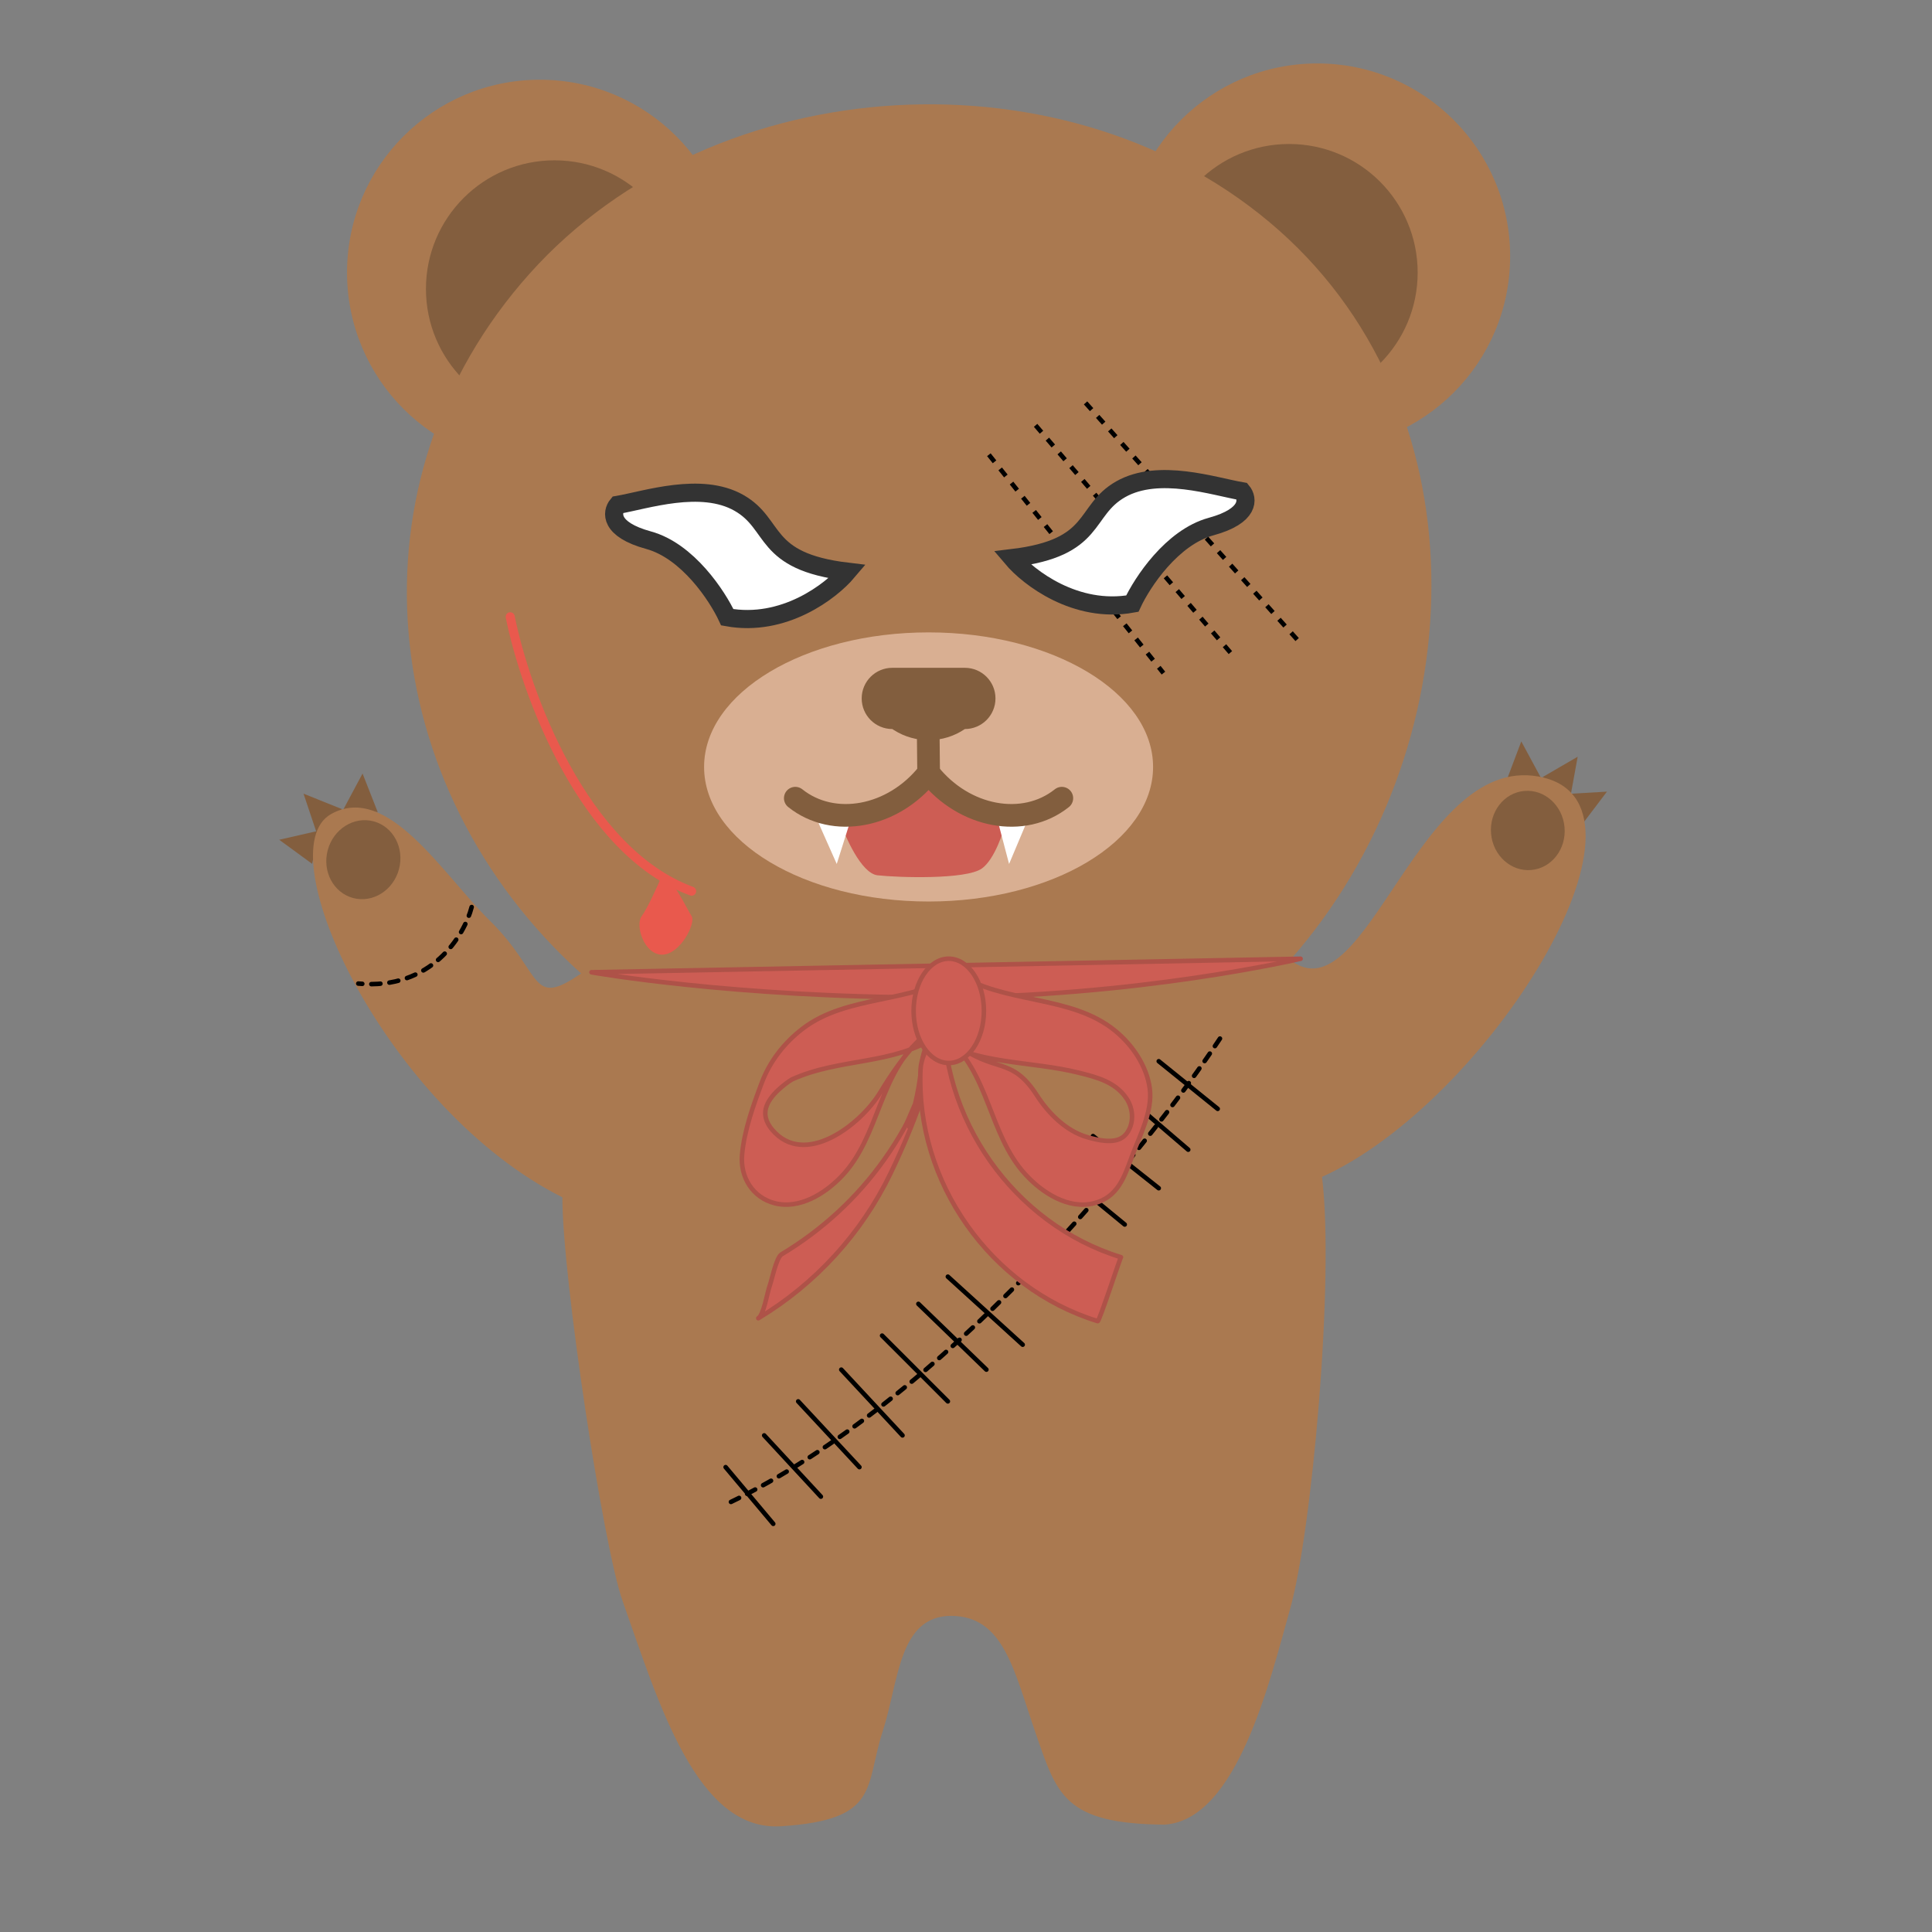<svg width="426" height="426" viewBox="0 0 426 426" fill="none" xmlns="http://www.w3.org/2000/svg">
<rect x="0" y="0" width="426" height="426" fill="#808080" stroke="none"/>
<g clip-path="url(#clip0_749_926)">
<path d="M119.04 102.62C142.523 102.62 161.56 83.583 161.56 60.1C161.56 36.617 142.523 17.58 119.04 17.58C95.557 17.58 76.52 36.617 76.52 60.1C76.52 83.583 95.557 102.62 119.04 102.62Z" fill="#AA7950"/>
<path d="M122.27 92.05C137.927 92.05 150.62 79.357 150.62 63.7C150.62 48.042 137.927 35.35 122.27 35.35C106.613 35.35 93.92 48.042 93.92 63.7C93.92 79.357 106.613 92.05 122.27 92.05Z" fill="#835E3E"/>
<path d="M290.46 99.03C313.943 99.03 332.98 79.993 332.98 56.51C332.98 33.027 313.943 13.99 290.46 13.99C266.977 13.99 247.94 33.027 247.94 56.51C247.94 79.993 266.977 99.03 290.46 99.03Z" fill="#AA7950"/>
<path d="M284.24 88.45C299.897 88.45 312.59 75.757 312.59 60.1C312.59 44.443 299.897 31.75 284.24 31.75C268.583 31.75 255.89 44.443 255.89 60.1C255.89 75.757 268.583 88.45 284.24 88.45Z" fill="#835E3E"/>
<path d="M79.944 170.56L75.734 178.429L83.286 179.067L79.944 170.56Z" fill="#835E3E"/>
<path d="M66.926 175.001L69.762 183.463L75.412 178.413L66.926 175.001Z" fill="#835E3E"/>
<path d="M61.564 185.163L68.822 190.469L70.478 183.122L61.564 185.163Z" fill="#835E3E"/>
<path d="M354.328 174.553L345.408 175.068L348.802 181.843L354.328 174.553Z" fill="#835E3E"/>
<path d="M347.873 166.855L340.151 171.339L346.237 175.856L347.873 166.855Z" fill="#835E3E"/>
<path d="M335.441 163.48L332.265 171.888L339.785 171.53L335.441 163.48Z" fill="#835E3E"/>
<path d="M128.133 214.644C82.633 173.614 75.913 106.044 116.753 60.364C157.593 14.694 236.203 10.154 282.033 50.814C327.863 91.474 324.963 165.664 284.493 211.654C301.393 224.864 313 164.5 340.5 171.5C368 178.5 328 243 291.5 259.5C294.29 282.12 289.243 337.874 284.453 354.804C280.133 370.074 272.853 401.384 256.753 402.324C234.653 402.154 233.063 395.674 228.463 382.464C223.513 368.214 221.373 356.384 209.763 356.294C198.113 356.294 198.223 370.664 194.633 381.744C190.643 394.064 194.103 401.274 172.233 402.684C153.693 403.884 145.333 375.834 137.263 352.964C132.983 340.834 124 281.646 124 264C85.367 244.646 58.5 187.62 73 179.5C85.5 172.5 97.625 192.795 108 203C119.828 214.634 116.753 222.5 128.143 214.634" fill="#AA7950"/>
<path d="M72.265 187.451C71.014 192.119 73.516 196.845 77.853 198.008C82.19 199.17 86.72 196.328 87.971 191.66C89.221 186.992 86.719 182.266 82.382 181.104C78.045 179.942 73.516 182.784 72.265 187.451Z" fill="#835E3E"/>
<path d="M344.974 182.393C344.544 177.58 340.57 174.002 336.098 174.401C331.625 174.8 328.348 179.026 328.778 183.839C329.208 188.653 333.182 192.231 337.654 191.832C342.127 191.432 345.404 187.206 344.974 182.393Z" fill="#835E3E"/>
<path d="M130.42 214.38L286.78 211.4C286.78 211.4 250.54 219.94 206.11 219.94C161.68 219.94 130.43 214.39 130.43 214.39L130.42 214.38Z" fill="#CD5D54" stroke="#AE5248" stroke-linecap="round" stroke-linejoin="round"/>
<path d="M269 229C252.667 253.667 208.1 308.7 160.5 331.5" stroke="black" stroke-linecap="round" stroke-linejoin="round" stroke-dasharray="2 2"/>
<path d="M255.5 234L268.5 244.5M262 253.5L248 241.5M255.5 262L241 250.5M248 270L234 258.5M241 278.5L225.5 267M234 287.5L217.5 273.5M225.5 296.5L209 281.5M217.5 302L202.5 287.5M209 309L194.5 294.5M199 316.5L185.5 302M189.5 323.5L176 309M181 330L168.5 316.5M170.5 336L160 323.5" stroke="black" stroke-linecap="round" stroke-linejoin="round"/>
<path d="M169.28 243.319C168.1 245.669 169.09 247.699 170.22 249.049C177.4 257.649 189.8 247.959 194.09 240.879C199.41 232.099 203.56 227.709 212.04 220.949C210.73 221.989 206.84 219.989 206.28 221.549C205.72 223.109 204.94 227.539 203.64 228.569C193.71 236.489 194.05 250.599 185.49 259.449C181.85 263.219 176.27 266.709 170.8 265.299C165.92 264.039 163.19 259.499 163.62 254.639C164.09 249.269 166.13 243.609 168.01 238.639C169.77 233.999 172.92 229.949 176.93 226.859C186.84 219.229 201.19 221.379 211.66 214.409C210.42 215.229 209.67 220.089 209.17 221.479C208.67 222.869 207.75 227.689 206.53 228.499C196.92 234.889 185.12 233.229 174.59 238.029C174.59 238.029 170.75 240.349 169.28 243.289V243.319Z" fill="#CD5D54" stroke="#AE5248" stroke-linecap="round" stroke-linejoin="round"/>
<path d="M248.99 249C249.94 247.06 249.85 244.35 248.35 242.15C245.92 238.56 241.72 237.49 237.89 236.54C227.16 233.85 214.96 234.81 205.53 228.53C204.46 227.82 211.55 215.03 210.66 214.43C221.27 221.49 236 219.22 245.87 227.27C249.69 230.38 252.86 235.04 253.52 240C254.19 245.09 251.27 250.43 249.57 255.04C247.87 259.65 246.43 263.97 241.26 265.3C235.56 266.77 229.75 262.95 226.08 258.94C217.95 250.06 218.2 236.36 208.42 228.57C207.09 227.51 211.74 230.89 210.58 229.97C219.24 236.87 222.92 232.64 228.6 241.47C231.18 245.49 235.03 249.35 239.66 250.72C245.53 252.44 247.81 251.42 248.99 248.99V249Z" fill="#CD5D54" stroke="#AE5248" stroke-linecap="round" stroke-linejoin="round"/>
<path d="M203.32 234.11C203.05 236.62 202.7 239.11 202.19 241.59C201.8 243.49 201.27 245.32 200.79 247.2C199.45 252.42 203.32 240.6 203.23 240.74C201.65 243.09 200.8 246.16 199.4 248.67C198.05 251.09 196.56 253.44 194.95 255.7C188.93 264.18 181.24 271.23 172.33 276.58C171.16 277.28 170.17 282.3 169.69 283.6C169.21 284.9 168.39 289.96 167.2 290.67C179.81 283.09 189.96 271.99 196.36 258.73C202.11 246.82 207.03 233.22 208.45 220.02C207.93 224.82 203.84 229.26 203.32 234.12V234.11Z" fill="#CD5D54" stroke="#AE5248" stroke-linecap="round" stroke-linejoin="round"/>
<path d="M202.97 235.829C201.85 260.569 218.38 284.029 242.04 291.309C242.39 291.419 247.04 277.169 247.17 277.209C223.5 269.919 206.98 246.459 208.1 221.729C207.89 226.459 203.19 231.029 202.97 235.829Z" fill="#CD5D54" stroke="#AE5248" stroke-linecap="round" stroke-linejoin="round"/>
<path d="M209.2 234.39C213.48 234.39 216.95 229.241 216.95 222.89C216.95 216.538 213.48 211.39 209.2 211.39C204.92 211.39 201.45 216.538 201.45 222.89C201.45 229.241 204.92 234.39 209.2 234.39Z" fill="#CD5D54" stroke="#AE5248" stroke-linecap="round" stroke-linejoin="round"/>
<path d="M204.75 198.78C232.088 198.78 254.25 185.497 254.25 169.11C254.25 152.724 232.088 139.44 204.75 139.44C177.412 139.44 155.25 152.724 155.25 169.11C155.25 185.497 177.412 198.78 204.75 198.78Z" fill="#D9AF92"/>
<path d="M193.5 193C189.9 192.6 186.333 184.5 185 180.5L205.5 172L222 180.5C221.333 183.333 219.3 189.5 216.5 191.5C213 194 198 193.5 193.5 193Z" fill="#CD5D54"/>
<path d="M184.5 190.5L180.5 181.5L187.5 181L184.5 190.5Z" fill="white"/>
<path d="M222.5 190.5L220 181H226.5L222.5 190.5Z" fill="white"/>
<path d="M190 154C190 150.27 193.02 147.25 196.75 147.25H212.75C216.48 147.25 219.5 150.27 219.5 154C219.5 157.73 216.48 160.75 212.75 160.75C208.04 163.94 201.89 164.02 197.09 160.97L196.75 160.75C193.02 160.75 190 157.73 190 154Z" fill="#825E3E"/>
<path d="M204.76 170.54L204.66 160.57" stroke="#825E3E" stroke-width="5" stroke-miterlimit="10"/>
<path d="M234.13 176C225.71 182.71 212.6 180.27 204.86 170.55" stroke="#825E3E" stroke-width="5" stroke-linecap="round" stroke-linejoin="round"/>
<path d="M175.36 176C183.78 182.71 196.89 180.27 204.63 170.55" stroke="#825E3E" stroke-width="5" stroke-linecap="round" stroke-linejoin="round"/>
<path d="M218.044 100.267L256.535 148.42M228.345 93.786L272.237 144.992M239.363 88.834L287.25 142.4" stroke="black" stroke-linejoin="round" stroke-dasharray="2 2"/>
<path d="M162.935 110.881C154.548 106.12 142.406 110.262 136.164 111.33C134.832 112.934 134.335 116.737 143.002 119.109C151.669 121.482 158.189 131.427 160.365 136.103C172.869 138.37 183.246 130.354 186.872 126.062C167.898 123.8 171.322 115.642 162.935 110.881Z" fill="white" stroke="#333333" stroke-width="4"/>
<path d="M247.104 107.881C255.491 103.12 267.633 107.262 273.875 108.33C275.207 109.934 275.704 113.737 267.037 116.109C258.371 118.482 251.851 128.427 249.674 133.103C237.17 135.37 226.793 127.354 223.167 123.062C242.141 120.8 238.717 112.642 247.104 107.881Z" fill="white" stroke="#333333" stroke-width="4"/>
<path d="M112.5 136C115.833 152.5 128.5 187.7 152.5 196.5" stroke="#E9594D" stroke-width="2" stroke-linecap="round" stroke-linejoin="round"/>
<path d="M141.498 202C142.698 200.4 144.998 195.333 145.998 193C147.998 193 151.498 200.5 152.498 202C153.498 203.5 149.998 210.5 145.998 210.5C141.998 210.5 139.998 204 141.498 202Z" fill="#E9594D"/>
<path d="M104 200C102.397 206.249 95.154 218.372 79 216.873" stroke="black" stroke-linecap="round" stroke-linejoin="round" stroke-dasharray="2 2"/>
</g>
<defs>
<clipPath id="clip0_749_926">
<rect width="425.2" height="425.2" fill="white"/>
</clipPath>
</defs>
</svg>
